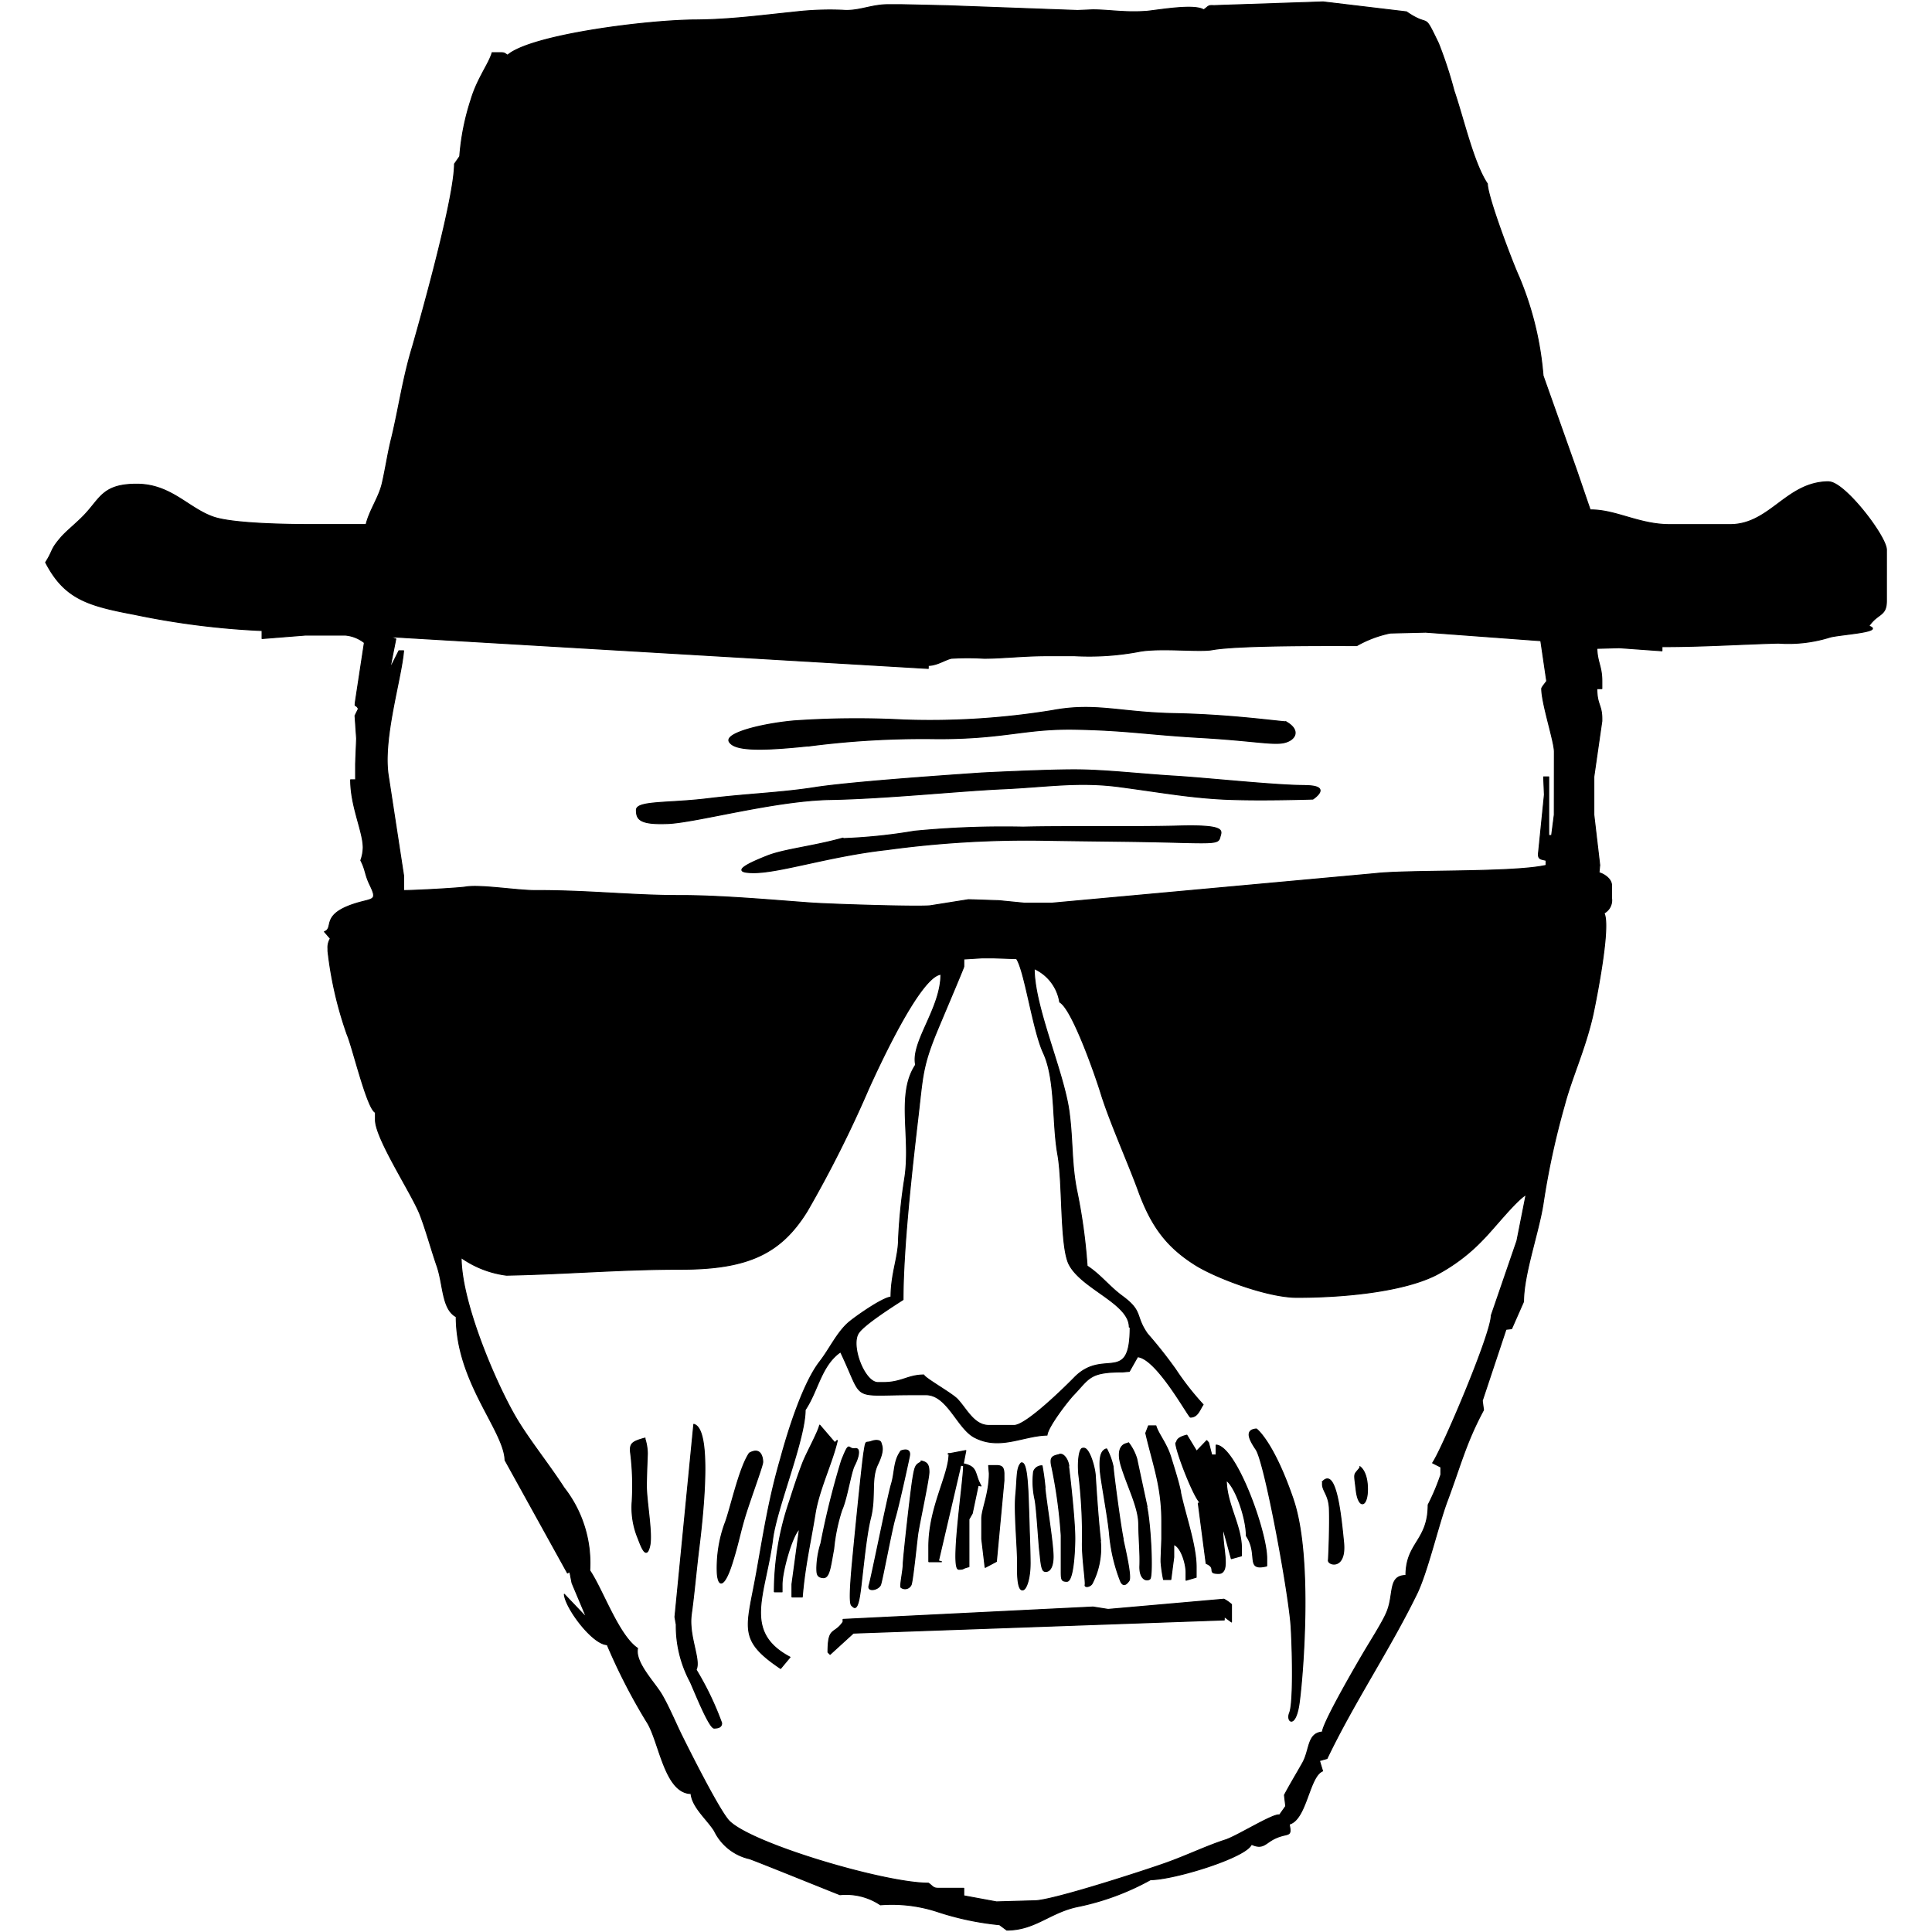 <svg xmlns="http://www.w3.org/2000/svg" width="512" height="512" viewBox="0 0 512 512">
  <rect width="512" height="512" fill="#fff" />
  <path d="M360.33,388.7l.17.14c-1.83,2.35-1.67,1.09-1.09,6.1s2.95,4.6,2.95-.26C362.36,390.11,360.56,388.84,360.33,388.7Zm-4.25,20.12c-.71-7.22-2-20.25-5.63-16.09l.09.14c-.3,2.19,1.65,2.95,1.8,7.08s-.15,12.35-.27,13.6S356.76,416.05,356.08,408.82Zm-13.36-11.38c-5.25-15.39-9.73-18.71-9.73-18.71h-.14c-2.5.26-2.36,1.94,0,5.39s8.84,38.71,9.31,47.17.56,20.26-.41,22.64,1.51,4.27,2.48-2.38,3.71-38.71-1.54-54.11Zm-38.8,1.81c-1.12-5.22-2.35-10.94-2.71-12.65a13.09,13.09,0,0,0-2.18-4.25v.15c-.56,0-3.6.41-1.8,6.13s4.52,10.93,4.57,15.21.42,7.65.3,11.17,1.74,4,2.57,3.42.35-13.93-.78-19.18Zm-6.31,8.57c-.71-3.28-2.62-17.69-2.67-19.17a18.24,18.24,0,0,0-1.69-4.65h-.08c-1.6.56-1.74,2.77-1.6,5.39s2.16,13.11,2.51,17.66A44.73,44.73,0,0,0,297,419.14c.72,1.39,1.48.76,2.19-.21s-.91-7.83-1.63-11.11Zm-6,.53c-.67-5.89-1.23-14.73-1.39-17.3s-1.85-8.08-3.38-7.16v-.07c-1,.42-1.27,4.6-.83,7.73a136.06,136.06,0,0,1,.88,16.65c-.21,4,.92,11,.71,11.8s1.39.44,1.81-.42a19.89,19.89,0,0,0,2.17-11.23Zm-8.43-19.85c-.27-2-1.57-3.42-2.45-3.07l-.09.06c-1.95.42-2.48.82-1.86,3.39a131.33,131.33,0,0,1,2.45,18v9.22c0,2.36,0,2.94,1.44,2.94s2-5.89,2.09-10.84S283.44,390.5,283.18,388.5Zm-6.3,5.71q-.27-2.9-.79-5.76a2.31,2.31,0,0,0-2.18,1.54,21.82,21.82,0,0,0,.38,7.43c.47,2.51,1,11.8,1.23,13.57s.35,4.83,1.1,5.3,2.29,0,2.38-3.51-1.92-15.75-2.12-18.56Zm-4.57.37c-.15-2.32-.42-7.16-1.68-6.9h0c-1.29,1.27-1,3.84-1.45,8.5s.56,14.59.47,18.58.3,6.56,1.27,6.56,2-3,2-7.08-.46-17.33-.61-19.65Zm-28.23-7.38v.28c-1.44.7-1.62,1-2.18,4.38s-2.54,21.07-2.54,22.64-.87,5.61-.61,6.13a1.74,1.74,0,0,0,2.44-.24h0a1.65,1.65,0,0,0,.26-.44c.44-1.39,1.39-10.72,1.7-13.17s3-14.75,3-16.63S245.71,387.5,244.08,387.2Zm-5.32-2.7h0c-2,2.71-1.53,5.47-2.54,8.85s-5.33,25-5.9,26.79,2.52,1.18,3-.21,2.95-14.73,3.84-17.69,3.48-14.73,3.8-16.39S240.08,384,238.76,384.5Zm-5.3-2.1c-.21-.76-1.7-.71-2.32-.48h-.06c-1.76.73-1.55-.69-2.13,2.92s-3,28.22-3.28,31.71-.62,8.25,0,8.84,1.39,1.65,2.07-2.24,1.53-15.31,2.94-20.9,0-10.23,1.86-14.12,1.16-4.82.92-5.71ZM226.31,384v-.06c-1.62.15-1.1-2.35-3.28,3.13A214.39,214.39,0,0,0,217.56,409a23.39,23.39,0,0,0-1.09,6.39c0,1.59,0,2.59,1.68,2.71s1.92-2.95,2.8-7.65a47.84,47.84,0,0,1,2.13-10.27c1.36-2.95,2.4-10,3.34-11.79s2-5-.11-4.38Zm-27.71,1.13h0c-2.77,4-5.13,15.4-6.56,18.87a34.6,34.6,0,0,0-1.95,13c.3,3.9,1.95,3.48,3.89-2.62s2.19-8.84,4.16-14.74,4-11.38,4-12.21-.36-4.07-3.54-2.28Zm-27.34,8.47c.07-4.1.21-6.56.26-8.4a13.26,13.26,0,0,0-.67-4l.08-.06c-3.68,1-4.15,1.53-3.75,4.37a70.58,70.58,0,0,1,.36,12.42,21.15,21.15,0,0,0,1.59,9.84c1.09,2.94,2.19,5.33,3,2s-.88-12.05-.82-16.15ZM312.42,218.9c-12.77.33-31.07,0-41.27.29a244,244,0,0,0-28.87,1.09,143.85,143.85,0,0,1-18.87,1.95l-.06-.12c-7.78,2.19-15.53,2.94-20,4.71s-10.53,4.45-3.61,4.45,20.26-4.45,35.24-6.1a274.82,274.82,0,0,1,40.24-2.5c15.3.26,24.71.26,35.79.55s11.8.27,12.21-1.38S325.19,218.56,312.42,218.9Zm33.3-10.71c-7.73,0-25.54-1.94-34.71-2.5S292.71,204,284.65,204s-24.71.85-24.71.85h.1c-12.2.83-35.37,2.48-44.22,3.87s-18,1.68-28.3,2.94-18.87.54-18.87,3,.83,3.89,8.32,3.59,28.29-6.1,43-6.36,34.17-2.31,45.78-2.83,20-2,30.82-.57,18,2.78,27.18,3.28,24.15,0,24.15,0,5.55-3.59-2.18-3.59Zm-4.92-16.9-.12-.06.1.06c-3.62-.27-15.25-1.91-29.67-2.19s-20.77-2.94-32.2-.81a201.81,201.81,0,0,1-39.51,2.5,237.76,237.76,0,0,0-29.12.26c-8.85.83-18.33,3.34-17,5.54s7.52,2.51,20.77,1.1a234.28,234.28,0,0,1,34.41-1.95c18,0,23-2.78,36.65-2.51s18.87,1.38,32.8,2.18,19.13,2,22.19,1.39,4.74-3.3.7-5.51ZM184.48,442.5c1.3-2.67-2.07-8.84-1.27-14.73.71-5.11,1.27-11.45,1.92-16.8.74-6,4-32.2-1.26-33.5l-5,51.06.35,2a31.28,31.28,0,0,0,3.66,15.06c1,2,5,12.36,6.37,12.36s2-.43,2-1.33A80,80,0,0,0,184.48,442.5Zm139.79-18.65-30.61,2.65-4-.63-66.24,3.28v.68c-2.36,3.51-4,1.09-4,8l.56.57,6.17-5.63,98.29-3.49v-.88l1.92,1.42v-4.63c-.53-.32-1.71-1.35-2-1.35Zm-103-41.49-4-4.66c-.4,1.82-3.18,6.84-4.37,9.7-1.35,3.45-2.59,7.28-3.59,10.44a74.24,74.24,0,0,0-4.05,24h2v-2c0-3.51,2.74-13.27,4.67-14.74l-2,14.74v3.37h2.68c.68-8.22,2.18-14.49,3.39-22,1-6.43,4.63-13.78,5.9-19.46Zm91.58,13.07c-.52-2.62-1.7-6.29-2.65-9.38-1.1-3.54-3.28-6.05-3.9-8.17h-1.88l-.74,1.92c2,8.58,4.25,14.09,4.25,23.38v4.69l-.2,5.34v.67a35.55,35.55,0,0,0,.67,4.69h1.86l.77-5.9V409.3c2,.53,3.33,5.08,3.33,7.37v2.1L317,418v-2.68c-.05-5.9-3-13.95-4.21-19.9Zm-57.6-7.51.68-3.49-4.4.84c0,5.66-5.36,14.18-5.36,24.6v4h3.3l-.8-.2,5.92-25.39.8.18c0,4-3.54,27.41-1.32,27.41,1.53,0,.76-.22,2.68-.67V402.61l.88-1.53,1.57-7.46.76.18c-1.88-3.42-.81-5.12-4.76-5.89Zm-4-2.6.24-.05v-.07ZM264,388.41h-2l.17,2.07c0,5.33-2,9.54-2,12v5.39l.89,7.49L264,413.8l2-21.4v-2c0-1.53-.48-2-2-2ZM322.3,383v2.65h-1.22l-.85-3.27-.47-.54-2.59,2.7.26.71-2.95-4.86c-1.15.29-2.68.76-2.68,2h-.21c0,2.18,5.14,15.41,6.69,16h-.73l2.09,15.95c3,1.23,0,2.65,3.33,2.65s.68-7.43,1.1-12.14l2.24,8.22,2.64-.73v-2c0-6-4-11.78-4-18.07,2.47,1.81,5.34,10,5.34,14.75,3.35,5-.36,9.34,5.36,8v-2c0-7.13-8.08-29.59-13.36-30Zm-151,10.6c.07-4.1.21-6.56.26-8.4a13.26,13.26,0,0,0-.67-4l.08-.06c-3.68,1-4.15,1.53-3.75,4.37a70.58,70.58,0,0,1,.36,12.42,21.15,21.15,0,0,0,1.59,9.84c1.09,2.94,2.19,5.33,3,2s-.92-12.08-.86-16.18Zm13.18,48.92c1.3-2.67-2.07-8.84-1.27-14.73.71-5.11,1.27-11.45,1.92-16.8.74-6,4-32.2-1.26-33.5l-5,51.06.35,2a31.28,31.28,0,0,0,3.66,15.06c1,2,5,12.36,6.37,12.36s2-.43,2-1.33A80,80,0,0,0,184.48,442.5Zm14.12-57.39h0c-2.77,4-5.13,15.4-6.56,18.87a34.6,34.6,0,0,0-1.95,13c.3,3.9,1.95,3.48,3.89-2.62s2.19-8.84,4.16-14.74,4-11.38,4-12.21-.36-4.1-3.54-2.31Zm22.62-2.75-4-4.66c-.4,1.82-3.18,6.84-4.37,9.7-1.35,3.45-2.59,7.28-3.59,10.44a74.24,74.24,0,0,0-4,24h2v-2c0-3.51,2.74-13.27,4.67-14.74l-2,14.74v3.37h2.68c.68-8.22,2.18-14.49,3.39-22,1-6.43,4.63-13.78,5.9-19.46Zm5.09,1.62v-.06c-1.62.15-1.1-2.35-3.28,3.13A214.39,214.39,0,0,0,217.56,409a23.39,23.39,0,0,0-1.09,6.39c0,1.59,0,2.59,1.68,2.71s1.92-2.95,2.8-7.65a48.1,48.1,0,0,1,2.13-10.3c1.36-2.95,2.4-10,3.34-11.79s2-5-.11-4.38Zm7.15-1.55c-.21-.76-1.7-.71-2.32-.48h-.06c-1.76.73-1.55-.69-2.13,2.92s-3,28.22-3.28,31.71-.62,8.25,0,8.84,1.39,1.65,2.07-2.24,1.53-15.31,2.94-20.9,0-10.23,1.86-14.12,1.16-4.85.92-5.74Zm5.3,2.1h0c-2,2.71-1.53,5.47-2.54,8.85s-5.33,25.05-5.9,26.79,2.52,1.18,3-.21,2.95-14.73,3.84-17.69,3.48-14.73,3.8-16.39-.83-1.86-2.15-1.38Zm5.32,2.67v.28c-1.44.7-1.62,1-2.18,4.38s-2.54,21.07-2.54,22.64-.87,5.61-.61,6.13a1.74,1.74,0,0,0,2.44-.24h0a1.65,1.65,0,0,0,.26-.44c.44-1.39,1.39-10.72,1.7-13.17s3-14.75,3-16.63S245.71,387.5,244.08,387.2Zm7.2-1.89.24-.05v-.07Zm4,2.6.68-3.49-4.4.84c0,5.66-5.36,14.18-5.36,24.6v4h3.3l-.8-.2,5.92-25.39.8.18c0,4-3.54,27.41-1.32,27.41,1.53,0,.76-.22,2.68-.67V402.61l.88-1.53,1.57-7.46.76.18c-1.91-3.42-.84-5.12-4.79-5.89Zm8.78.49h-2l.17,2.07c0,5.33-2,9.54-2,12v5.39l.89,7.49,2.94-1.56,2-21.4v-2c-.07-1.52-.55-2-2.08-2Zm8.33,6.19c-.15-2.32-.42-7.16-1.68-6.9h0c-1.29,1.27-1,3.84-1.45,8.5s.56,14.59.47,18.58.3,6.56,1.27,6.56,2-3,2-7.08-.54-17.34-.69-19.66Zm4.57-.37q-.27-2.89-.79-5.76A2.31,2.31,0,0,0,274,390a21.77,21.77,0,0,0,.38,7.42c.47,2.52,1,11.8,1.23,13.58s.35,4.82,1.1,5.29,2.29,0,2.38-3.51-2-15.76-2.2-18.57Zm6.3-5.71c-.27-2-1.57-3.42-2.45-3.07l-.09.06c-2,.42-2.48.82-1.86,3.39a131.33,131.33,0,0,1,2.45,18v9.22c0,2.36,0,2.94,1.44,2.94s2-5.89,2.09-10.84-1.4-17.71-1.66-19.71Zm8.4,19.84c-.67-5.89-1.23-14.73-1.39-17.3s-1.85-8.08-3.38-7.16v-.07c-1,.42-1.27,4.6-.83,7.73a136.06,136.06,0,0,1,.88,16.65c-.21,4,.92,11,.71,11.8s1.39.44,1.81-.42a19.87,19.87,0,0,0,2.12-11.23Zm6-.53c-.71-3.28-2.62-17.69-2.67-19.17A18.24,18.24,0,0,0,293.3,384h-.08c-1.6.56-1.74,2.77-1.6,5.39s2.11,13.11,2.46,17.66A44.73,44.73,0,0,0,297,419.14c.72,1.39,1.48.76,2.19-.21s-.91-7.83-1.63-11.11Zm6.31-8.57c-1.12-5.22-2.35-10.94-2.71-12.65a13.09,13.09,0,0,0-2.18-4.25v.15c-.56,0-3.6.41-1.8,6.13s4.52,10.93,4.57,15.21.42,7.65.3,11.17,1.74,4,2.57,3.42.3-13.93-.83-19.18Zm8.91-3.83c-.52-2.62-1.7-6.29-2.65-9.38-1.1-3.54-3.28-6.05-3.9-8.17h-1.88l-.74,1.92c2,8.58,4.25,14.09,4.25,23.38v4.69l-.2,5.34v.67a35.55,35.55,0,0,0,.67,4.69h1.86l.77-5.9V409.3c2,.53,3.33,5.08,3.33,7.37v2.1L317,418v-2.68c-.08-5.9-3-13.95-4.24-19.9ZM312.5,218.9c-12.77.33-31.07,0-41.27.29a244,244,0,0,0-28.87,1.09,143.85,143.85,0,0,1-18.87,1.95l-.06-.12c-7.78,2.19-15.53,2.94-20,4.71s-10.53,4.45-3.61,4.45,20.26-4.45,35.24-6.1a274.82,274.82,0,0,1,40.24-2.5c15.3.26,24.71.26,35.79.55s11.8.27,12.21-1.38,1.89-3.28-10.88-2.94Zm11.85,204.94-30.69,2.66-4-.63-66.24,3.28v.68c-2.36,3.51-4,1.09-4,8l.56.57,6.17-5.63,98.29-3.49v-.88l1.92,1.42v-4.63c-.53-.32-1.71-1.35-2-1.35Zm-2-40.87v2.65h-1.27l-.85-3.27-.47-.54-2.59,2.7.26.71-2.95-4.86c-1.15.29-2.68.76-2.68,2h-.21c0,2.18,5.14,15.41,6.69,16h-.73l2.09,15.95c3,1.23,0,2.65,3.33,2.65s.68-7.43,1.1-12.14l2.24,8.22,2.64-.73v-2c0-6-4-11.78-4-18.07,2.47,1.81,5.34,10,5.34,14.75,3.35,5-.36,9.34,5.36,8v-2c0-7.12-8.08-29.58-13.36-30Zm18.51-191.68-.12-.06.1.06c-3.62-.27-15.25-1.91-29.67-2.19s-20.77-2.94-32.2-.81a201.81,201.81,0,0,1-39.51,2.5,237.76,237.76,0,0,0-29.12.26c-8.85.83-18.33,3.34-17,5.54s7.52,2.51,20.77,1.1a234.28,234.28,0,0,1,34.41-1.95c18,0,23-2.78,36.65-2.51s18.87,1.38,32.8,2.18,19.13,2,22.19,1.39,4.68-3.3.64-5.51Zm1.89,206.15c-5.25-15.39-9.73-18.71-9.73-18.71h-.14c-2.5.26-2.36,1.94,0,5.39s8.84,38.71,9.31,47.17.56,20.26-.41,22.64,1.51,4.27,2.48-2.38,3.68-38.71-1.57-54.11Zm3-189.25c-7.73,0-25.54-1.94-34.71-2.5S292.74,204,284.68,204s-24.71.85-24.71.85h.1c-12.2.83-35.37,2.48-44.22,3.87s-18,1.68-28.3,2.94-18.87.54-18.87,3,.83,3.89,8.32,3.59,28.29-6.1,43-6.36,34.17-2.31,45.78-2.83,20-2,30.82-.57,18,2.78,27.18,3.28,24.15,0,24.15,0,5.52-3.59-2.21-3.59Zm10.33,200.63c-.71-7.22-2-20.25-5.63-16.09l.09.14c-.3,2.19,1.65,2.95,1.8,7.08s-.15,12.35-.27,13.6S356.76,416.05,356.08,408.82Zm4.28-20.12.17.14c-1.83,2.35-1.67,1.09-1.09,6.1s2.95,4.6,2.95-.26c0-4.57-1.83-5.84-2.06-6ZM345.72,208.19c-7.73,0-25.54-1.94-34.71-2.5S292.71,204,284.65,204s-24.71.85-24.71.85h.1c-12.2.83-35.37,2.48-44.22,3.87s-18,1.68-28.3,2.94-18.87.54-18.87,3,.83,3.89,8.32,3.59,28.29-6.1,43-6.36,34.17-2.31,45.78-2.83,20-2,30.82-.57,18,2.78,27.18,3.28,24.15,0,24.15,0S353.45,208.19,345.72,208.19Zm-131.64-10.5a234.28,234.28,0,0,1,34.41-1.95c18.05,0,23.05-2.78,36.65-2.51s18.87,1.38,32.8,2.18,19.13,2,22.19,1.39,4.7-3.27.66-5.51l-.12-.06.1.06c-3.62-.27-15.25-1.91-29.67-2.19s-20.77-2.94-32.2-.81a201.81,201.81,0,0,1-39.51,2.5,237.76,237.76,0,0,0-29.12.26c-8.85.83-18.33,3.34-17,5.54S200.84,199.1,214.08,197.69Zm98.33,21.21c-12.77.33-31.07,0-41.27.29a244,244,0,0,0-28.87,1.09,143.85,143.85,0,0,1-18.87,1.95l-.06-.12c-7.78,2.19-15.53,2.94-20,4.71s-10.53,4.45-3.61,4.45,20.26-4.45,35.24-6.1a274.82,274.82,0,0,1,40.24-2.5c15.3.26,24.71.26,35.79.55s11.8.27,12.21-1.38,2-3.28-10.79-2.94Zm47.91,169.8.17.14c-1.83,2.35-1.67,1.09-1.09,6.1s3,4.6,3-.26c0-4.57-1.79-5.84-2-6Zm-9.91,4,.09.14c-.3,2.19,1.65,3,1.8,7.08s-.15,12.35-.27,13.6,4.72,2.5,4-4.73-2-20.22-5.61-16.06ZM333,378.7h-.14c-2.5.26-2.36,1.94,0,5.39s8.84,38.71,9.31,47.17.56,20.26-.41,22.64,1.51,4.27,2.48-2.38,3.74-38.71-1.51-54.11S333,378.73,333,378.73Zm-10.67,4.24v2.65h-1.2l-.85-3.27-.47-.54-2.59,2.7.26.71-2.95-4.86c-1.15.29-2.68.76-2.68,2h-.21c0,2.18,5.14,15.41,6.69,16h-.73l2.09,15.95c3,1.23,0,2.65,3.33,2.65s.68-7.43,1.1-12.14l2.24,8.22,2.64-.73v-2c0-6-4-11.78-4-18.07,2.47,1.81,5.34,10,5.34,14.75,3.35,5-.36,9.34,5.36,8v-2c0-7.09-8.08-29.55-13.36-30ZM293.66,426.5l-4-.63-66.24,3.28v.68c-2.36,3.51-4,1.09-4,8l.56.57,6.17-5.63,98.29-3.49v-.88l1.92,1.42v-4.63a10.17,10.17,0,0,0-2-1.39Zm14.22-18.67-.2,5.34v.67a35.55,35.55,0,0,0,.67,4.69h1.86l.77-5.9V409.3c2,.53,3.33,5.08,3.33,7.37v2.1L317,418v-2.68c0-5.9-2.94-13.95-4.16-19.9-.52-2.62-1.7-6.29-2.65-9.38-1.1-3.54-3.28-6.05-3.9-8.17h-1.88l-.74,1.92c2,8.58,4.25,14.09,4.25,23.38Zm-6.08-4c.06,4.27.42,7.65.3,11.17s1.74,4,2.57,3.42.35-14-.78-19.18-2.35-10.94-2.71-12.65a13.09,13.09,0,0,0-2.18-4.25v.15c-.56,0-3.6.41-1.8,6.13s4.55,10.94,4.6,15.22Zm-7.72,3.22A44.73,44.73,0,0,0,297,419.14c.72,1.39,1.48.76,2.19-.21s-.88-7.83-1.6-11.11-2.62-17.7-2.67-19.18a18.52,18.52,0,0,0-1.69-4.65h-.08c-1.6.56-1.74,2.77-1.6,5.4S293.73,402.5,294.08,407.05Zm-7.17,1.15c-.21,4,.92,11,.71,11.79s1.39.44,1.81-.42a19.86,19.86,0,0,0,2.18-11.23c-.67-5.89-1.23-14.73-1.39-17.3s-1.85-8.08-3.38-7.16v-.07c-1,.42-1.27,4.6-.83,7.73a136.32,136.32,0,0,1,.87,16.66Zm-5.65-1.33v9.22c0,2.36,0,2.94,1.44,2.94s2-5.89,2.09-10.84-1.35-17.69-1.61-19.69-1.57-3.42-2.45-3.07l-.09.06c-1.95.42-2.48.82-1.86,3.39a131.19,131.19,0,0,1,2.45,18ZM275.55,411c.24,1.77.35,4.83,1.1,5.3s2.29,0,2.38-3.51-1.91-15.77-2.12-18.58q-.27-2.89-.79-5.76a2.31,2.31,0,0,0-2.18,1.55,21.77,21.77,0,0,0,.38,7.42c.44,2.52,1,11.81,1.2,13.58Zm-5.87,3.78c-.08,4,.3,6.56,1.27,6.56s2-3,2-7.08-.41-17.36-.56-19.68-.42-7.16-1.68-6.9h0c-1.29,1.27-1,3.84-1.45,8.5s.48,14.61.39,18.6Zm-5.67-1,2-21.4v-2c0-1.53-.48-2-2-2h-2l.17,2.07c0,5.33-2,9.54-2,12v5.39l.89,7.49Zm-17.86.06h3.3l-.8-.2,5.92-25.39.8.18c0,4-3.54,27.41-1.32,27.41,1.53,0,.76-.22,2.68-.67V402.61l.88-1.53,1.57-7.46.76.18c-1.79-3.42-.76-5.12-4.71-5.9l.68-3.48-4.4.84c0,5.66-5.36,14.17-5.36,24.6Zm5.36-28.68-.24.12.24-.05Zm-12.72,35.44a1.74,1.74,0,0,0,2.44-.24h0a1.65,1.65,0,0,0,.26-.44c.44-1.39,1.39-10.72,1.7-13.17s3-14.75,3-16.63-.42-2.62-2.09-2.95v.28c-1.44.7-1.62,1-2.18,4.38s-2.54,21.07-2.54,22.64-.88,5.63-.62,6.15Zm-8.41-.46c-.57,1.74,2.52,1.18,3-.21s2.95-14.73,3.84-17.69,3.48-14.73,3.8-16.39-.91-1.86-2.18-1.36h0c-2,2.71-1.53,5.47-2.54,8.85s-5.33,25.08-5.9,26.82Zm-4.68,5.26c.62.59,1.39,1.65,2.07-2.24s1.53-15.31,2.94-20.9,0-10.23,1.86-14.12,1.16-4.86.92-5.75-1.7-.71-2.32-.48h-.06c-1.76.74-1.55-.69-2.13,2.92s-3,28.22-3.28,31.71-.62,8.29,0,8.88Zm-2.62-25.27c1.36-2.95,2.4-10,3.34-11.79s2-5-.12-4.38v-.06c-1.62.15-1.1-2.35-3.28,3.13A214.39,214.39,0,0,0,217.55,409a23.39,23.39,0,0,0-1.09,6.39c0,1.59,0,2.59,1.68,2.71s1.92-2.95,2.8-7.65A48.16,48.16,0,0,1,223.08,400.14Zm-1.87-17.79-4-4.66c-.4,1.82-3.18,6.84-4.37,9.7-1.35,3.45-2.59,7.28-3.59,10.44a74.24,74.24,0,0,0-4.05,24h2v-2c0-3.51,2.74-13.27,4.67-14.74l-2,14.74v3.37h2.68c.68-8.22,2.18-14.49,3.39-22,1-6.43,4.63-13.78,5.9-19.46Zm-22.62,2.75h0c-2.77,4-5.13,15.4-6.56,18.87a34.6,34.6,0,0,0-1.95,13c.3,3.9,1.95,3.48,3.89-2.62s2.19-8.84,4.16-14.74,4-11.38,4-12.21-.35-4.09-3.53-2.3ZM183.2,427.76c.71-5.11,1.27-11.45,1.92-16.8.74-6,3.95-32.2-1.26-33.5l-5,51.06.35,2a31.28,31.28,0,0,0,3.66,15.06c.95,2,5,12.36,6.37,12.36s2-.42,2-1.33a79.87,79.87,0,0,0-6.76-14.11c1.3-2.68-2.07-8.85-1.27-14.74Zm-11.69-42.59a13.26,13.26,0,0,0-.67-4l.08-.06c-3.68,1-4.15,1.53-3.75,4.37a70.58,70.58,0,0,1,.36,12.42,21.15,21.15,0,0,0,1.59,9.84c1.09,2.94,2.19,5.33,2.95,2s-.88-12-.82-16.13.22-6.6.27-8.44Zm313.14-257.5c-11.26,0-15.5,11.35-26.18,11.35h-16c-8.17,0-14.36-4-21.05-3.89l-3.64-10.63-8.85-24.94a85,85,0,0,0-6.46-26.36c-1.59-3.45-8.29-21-8.29-24.48-3.68-5.46-6.33-17.32-8.84-24.64a112.06,112.06,0,0,0-4.12-12.58c-4.26-8.84-1.92-3.84-8.5-8.37L350.64.5l-29.56,1h.6c-1.6-.17-1.42.26-2.69,1.1-2.5-1.57-11.4,0-15,.38-5.89.44-10-.38-14.44-.38l-4,.17L250.81,1.5l-12-.27h-3.39c-4.63,0-7.94,1.86-12.18,1.48a80.26,80.26,0,0,0-12.59.47c-9.73,1-17,2-26,2.1-12.89,0-43.93,3.92-50.13,9.34-.82-.47-.7-.67-2-.67h-2.1c-.82,2.94-3.92,6.83-5.59,12.44a63.85,63.85,0,0,0-3,15.06l-1.39,2c0,8.84-8.44,39-11.12,48.41-2.51,8.2-3.55,15.84-5.47,23.94-1.09,4.27-1.51,7.65-2.54,12.21-.85,3.8-3.38,7.16-4.3,11H82.9c-7.25,0-21.64-.24-26.54-2.06-6.56-2.36-11.12-8.64-20.13-8.64s-9.61,3.72-13.89,8.2c-2,2.09-4.19,3.8-5.89,5.6-3.28,3.71-2.19,3.56-4.37,6.93,5,9.66,11.15,11.46,23.53,13.79a210.47,210.47,0,0,0,33.84,4.28v2.12l11.44-.91H91.56a9.47,9.47,0,0,1,5,2l-2.35,15.43c-.27,2.06,0,.61.77,2.08l-.9,1.83.42,6.08-.27,6.69v4.22H92.92c0,7.13,3.33,13.68,3.33,18a10.76,10.76,0,0,1-.64,3.36c1.29,2.48,1.09,3.69,2.35,6.34,2,4.1,1.16,3.75-2.62,4.77-10.82,3-6.56,6.76-9.37,7.79l1.58,1.82a4.44,4.44,0,0,0-.64,2.69v.65A99.49,99.49,0,0,0,92,274.18c1.44,3.28,5.28,19.68,7.49,20.63v2c0,4.91,9.64,19.51,11.8,25,1.61,4.15,3,9.31,4.48,13.59,1.77,5,1.3,11.52,5.13,13.56,0,17.31,12.7,30.07,12.94,38l16.54,29.9.62-.33.59,3,3.86,9.16-5.9-6.19c.29,3.65,7.49,13.29,11.36,13.36a155.12,155.12,0,0,0,10.43,20.32c3.36,5,4.67,19,11.79,19.14.3,3.57,4.22,6.78,6.17,9.84a13.68,13.68,0,0,0,9.37,7.44c3.19,1.15,23.8,9.52,23.94,9.52a16.34,16.34,0,0,1,10.7,2.68,38.69,38.69,0,0,1,15,1.77,75.8,75.8,0,0,0,16.58,3.51l1.91,1.42c7.65,0,11.53-4.84,19.11-6.29a67.73,67.73,0,0,0,19-7.07c6.17,0,25.39-5.89,26.74-9.38,3,1.39,3.63-.23,5.91-1.41,3.73-1.89,4.88-.17,4.09-3.92,4.63-1.24,5.25-12.65,8.85-14.1l-.83-2.74,2-.56c7.16-14.94,16.4-28.6,23.58-43.21,2.95-5.75,5.89-18.73,8.32-25.15,3.6-9.67,4.92-15.3,9.58-24l-.33-2.47,6.29-18.91,1.49-.17,3.16-7.16c0-7.4,4.1-18.59,5.22-26.24a209.11,209.11,0,0,1,5.61-25.82c1.94-7.37,5.46-14.75,7.54-23.91,1-4.69,4.74-23.59,2.95-27a3.86,3.86,0,0,0,2-4v-3.36c0-1.71-2-3-3.33-3.36l.2-2-1.56-13.33V205.83l2.12-14.74v-.59c0-3.78-1.32-3.66-1.32-8h1.32v-2c0-3.94-1.23-5-1.32-8.67l5.89-.17,11.36.82v-1.1c10.88,0,20.19-.64,30.86-.94a36.82,36.82,0,0,0,13.48-1.53c2.19-.76,15-1.38,10.5-3,2.33-3.47,4.65-2.53,4.65-6.66V145.7c0-3.53-11.1-18-15.26-18ZM402,328.82l-6.81,19.81c0,4.9-13,35.39-15.54,39.07l2.19,1.1v2a58.4,58.4,0,0,1-3.37,8c0,9.58-5.89,10-5.89,18.72-4.92,0-2.95,5.22-5.25,10.14-1.09,2.47-4.06,7.14-5.89,10.23s-10.8,18.49-11,21.11c-4,.32-3.28,4.68-5.22,8.17-1.65,2.94-3.45,5.89-4.84,8.55l.35,2.94L339.08,481c-1.39-.57-11,5.46-14.21,6.56-5,1.59-10.41,4.22-15.88,6.16-5,1.8-30.11,10-34.79,10l-10.12.29-8.67-1.6v-2h-6.72c-1.48,0-1.44-.53-2.65-1.35-12,0-48.94-11.05-53.25-17-2.95-3.8-10-17.83-12.3-22.49-1.38-2.81-4.12-9.26-5.89-11.65-2.19-3.18-6.34-7.72-5.63-11.09-5.07-3.41-9.29-15.65-12.68-20.62a32.41,32.41,0,0,0-6.83-21.95c-3.81-5.89-8.55-11.79-12-17.36-5.18-8.25-15.24-31.13-15.24-43.61a26.67,26.67,0,0,0,12,4.66c16.78-.35,29.95-1.58,46.26-1.58,17.92,0,26.53-4.26,33.43-15.4a310.85,310.85,0,0,0,16.28-32.43c2.68-5.9,13.68-29.87,19.16-30.34,0,9.08-8,17.93-6.7,24-5.21,7.79-1.09,19.28-2.94,30.36a143.66,143.66,0,0,0-1.59,15.78c0,4.74-2,9.17-2,15.39-2.27.17-9.55,5.3-11.26,6.78-3.09,2.71-5,7-7.65,10.4-4.37,5.67-8.28,18-10.37,25.72-3,10.37-4.28,18.58-6.28,29.83-2.69,15.12-5.16,18,6.31,25.71l2.5-3c-12.79-6.78-6.46-16.63-4.6-31.37,1.09-8.37,8.61-26.3,8.61-34.17,3.39-5,4.21-11.79,9.37-15.36,6.43,13.42,2.19,11.35,19.41,11.35h3.21c5.72,0,8.31,8.85,12.83,11.26,6.69,3.54,12.82-.4,19.28-.56.18-2.18,5.56-9.19,7.19-10.84,4.07-4.31,4.16-5.9,12.85-5.9l1.77-.15,2.19-3.87c5.07.42,13.5,16,14,16,1.92,0,2.42-1.92,3.36-3.33a73.78,73.78,0,0,1-7.34-9.38,119.09,119.09,0,0,0-7.4-9.35c-3.42-4.86-1.09-5.89-6.67-10-3.59-2.65-5.65-5.57-9.33-8a149.35,149.35,0,0,0-2.75-20c-1.47-7.25-1-13.62-2.09-21.31-1.59-10.73-9.18-27.34-9.18-37.52l.06.06a11.73,11.73,0,0,1,6.69,8.84c3.28,1.74,9.35,19.07,10.86,23.94,2.26,7.4,7,17.95,9.84,25.63,3.41,9.49,7.37,15.15,15.3,20.12,5.23,3.28,18.91,8.56,26.9,8.56,12.26,0,27.89-1.47,36.76-5.9a47.62,47.62,0,0,0,12.59-9.52c2.76-2.77,8.65-10.26,11.34-11.8ZM255.42,256.15v-2l4.71-.29h3.37l5.89.2c2.19,3.28,4.31,18.91,7.14,25,3.28,7.13,2.29,18.59,3.8,26.92,1.36,7.51.58,24.12,2.94,29,3.28,6.56,16,10.37,16,16.71h.23c0,15.48-7,5.47-14.75,13.36-2.29,2.35-12.77,12.7-16,12.7h-6.67c-4,0-5.91-4.37-8.41-7-1.62-1.62-8.64-5.55-8.84-6.37-4.22,0-5.9,2-10.71,2h-1.47c-3.57,0-7.32-9.84-5.13-13.11,1.44-2.25,9.28-7.23,11.8-8.85,0-13.68,2.38-34.82,3.94-48.18,1.22-10.31,1.1-13.12,4.49-21.63C248.74,272.1,255.42,256.5,255.42,256.15ZM411.9,215.93l-.71,5.47h-.76V205.88h-1.35l.2,4.72L407.72,226c-.21,1.79.68,1.65,2,2v1.33c-8.84,2-36.59,1.15-45.43,2.19l-85.51,7.82h-7.36l-6.7-.66-8.07-.26-10,1.59c-2.5.41-26.86-.36-32-.74-9.37-.68-23.88-2-34.79-1.95-12.35,0-24.23-1.38-38.15-1.32-4.71,0-14.53-1.6-18.28-.94-1.91.3-13.26.94-16.47.94v-4l-4-26.1c-1.7-9.84,3.39-25.88,4-33.44h-1.24l-2.38,4.73,1.56-7.87-1.42-.49v-.08L246,177.15v-.8c2.32,0,4.51-1.56,6.13-1.89a68.71,68.71,0,0,1,8.61,0c4.87,0,10.61-.68,16.69-.68h7.33a71.24,71.24,0,0,0,17.49-1.2c5.67-.92,15.6.23,19-.39,6.93-1.26,31.47-1.09,38.33-1.09a30.18,30.18,0,0,1,8.85-3.33l9.38-.23,30.51,2.26,1.57,10.7c-.36.56-1.33,1.65-1.33,2,0,3.92,3.36,14,3.36,16.72ZM360.33,388.7l.17.14c-1.83,2.35-1.67,1.09-1.09,6.1s2.95,4.6,2.95-.26C362.36,390.11,360.56,388.84,360.33,388.7Zm-9.91,4,.09.14c-.3,2.19,1.65,3,1.8,7.08s-.15,12.35-.27,13.6,4.72,2.5,4-4.73-2-20.22-5.62-16.06Zm-4.7-184.54c-7.73,0-25.54-1.94-34.71-2.5S292.71,204,284.65,204s-24.71.85-24.71.85h.1c-12.2.83-35.37,2.48-44.22,3.87s-18,1.68-28.3,2.94-18.87.54-18.87,3,.83,3.89,8.32,3.59,28.29-6.1,43-6.36,34.17-2.31,45.78-2.83,20-2,30.82-.57,18,2.78,27.18,3.28,24.15,0,24.15,0,5.55-3.56-2.18-3.56ZM333,378.73h-.14c-2.5.26-2.36,1.94,0,5.39s8.84,38.71,9.31,47.17.56,20.26-.41,22.64,1.51,4.27,2.48-2.38,3.74-38.71-1.51-54.11S333,378.73,333,378.73Zm-118.88-181a234.28,234.28,0,0,1,34.41-1.95c18.05,0,23.05-2.78,36.65-2.51s18.87,1.38,32.8,2.18,19.13,2,22.19,1.39,4.7-3.27.66-5.51l-.12-.06.1.06c-3.62-.27-15.25-1.91-29.67-2.19s-20.77-2.94-32.2-.81a201.81,201.81,0,0,1-39.51,2.5,237.76,237.76,0,0,0-29.12.26c-8.85.83-18.33,3.34-17,5.54S200.84,199.1,214.08,197.69ZM322.28,383v2.65h-1.2l-.85-3.27-.47-.54-2.59,2.7.26.71-2.95-4.86c-1.15.29-2.68.76-2.68,2h-.21c0,2.18,5.14,15.41,6.69,16h-.73l2.09,15.95c3,1.23,0,2.65,3.33,2.65s.68-7.43,1.1-12.14l2.24,8.22,2.64-.73v-2c0-6-4-11.78-4-18.07,2.47,1.81,5.34,10,5.34,14.75,3.35,5-.36,9.34,5.36,8v-2c0-7.12-8.08-29.58-13.36-30ZM293.66,426.5l-4-.63-66.24,3.28v.68c-2.36,3.51-4,1.09-4,8l.56.57,6.17-5.63,98.29-3.49v-.88l1.92,1.42v-4.63a10.17,10.17,0,0,0-2-1.39Zm18.76-207.6c-12.77.33-31.07,0-41.27.29a244,244,0,0,0-28.87,1.09,143.85,143.85,0,0,1-18.87,1.95l-.06-.12c-7.78,2.19-15.53,2.94-20,4.71s-10.53,4.45-3.61,4.45,20.26-4.45,35.24-6.1a274.82,274.82,0,0,1,40.24-2.5c15.3.26,24.71.26,35.79.55s11.8.27,12.21-1.38S325.19,218.56,312.42,218.9Zm-4.54,189-.2,5.34v.67a35.55,35.55,0,0,0,.67,4.69h1.86l.77-5.9v-3.4c2,.53,3.33,5.08,3.33,7.37v2.1L317,418v-2.68c0-5.9-2.94-13.95-4.16-19.9-.52-2.62-1.7-6.29-2.65-9.38-1.1-3.54-3.28-6.05-3.9-8.17h-1.88l-.74,1.92c2,8.58,4.25,14.09,4.25,23.38Zm-6.08-4c.06,4.27.42,7.65.3,11.17s1.74,4,2.57,3.42.35-14-.78-19.18-2.35-10.94-2.71-12.65a13.09,13.09,0,0,0-2.18-4.25v.15c-.56,0-3.6.41-1.8,6.13s4.55,10.87,4.6,15.15Zm-7.72,3.15A44.73,44.73,0,0,0,297,419.14c.72,1.39,1.48.76,2.19-.21s-.88-7.83-1.6-11.11-2.62-17.7-2.67-19.18a18.52,18.52,0,0,0-1.69-4.65h-.08c-1.6.56-1.74,2.77-1.6,5.4S293.73,402.5,294.08,407.05Zm-7.17,1.15c-.21,4,.92,11,.71,11.79s1.39.44,1.81-.42a19.86,19.86,0,0,0,2.18-11.23c-.67-5.89-1.23-14.73-1.39-17.3s-1.85-8.08-3.38-7.16v-.07c-1,.42-1.27,4.6-.83,7.73a136.32,136.32,0,0,1,.87,16.66Zm-5.65-1.33v9.22c0,2.36,0,2.94,1.44,2.94s2-5.89,2.09-10.84-1.35-17.69-1.61-19.69-1.57-3.42-2.45-3.07l-.09.06c-1.95.42-2.48.82-1.86,3.39a131.19,131.19,0,0,1,2.45,18ZM275.55,411c.24,1.77.35,4.83,1.1,5.3s2.29,0,2.38-3.51-1.91-15.77-2.12-18.58q-.27-2.89-.79-5.76a2.31,2.31,0,0,0-2.18,1.55,21.77,21.77,0,0,0,.38,7.42c.44,2.52,1,11.81,1.2,13.58Zm-5.87,3.78c-.08,4,.3,6.56,1.27,6.56s2-3,2-7.08-.41-17.36-.56-19.68-.42-7.16-1.68-6.9h0c-1.29,1.27-1,3.84-1.45,8.5s.48,14.61.39,18.6Zm-5.67-1,2-21.4v-2c0-1.53-.48-2-2-2h-2l.17,2.07c0,5.33-2,9.54-2,12v5.39l.89,7.49Zm-17.86.06h3.3l-.8-.2,5.92-25.39.8.18c0,4-3.54,27.41-1.32,27.41,1.53,0,.76-.22,2.68-.67V402.61l.88-1.53,1.57-7.46.76.18c-1.79-3.42-.76-5.12-4.71-5.9l.68-3.48-4.4.84c0,5.66-5.36,14.17-5.36,24.6Zm5.12-28.56.24-.05v-.07Zm-12.48,35.32a1.74,1.74,0,0,0,2.44-.24h0a1.65,1.65,0,0,0,.26-.44c.44-1.39,1.39-10.72,1.7-13.17s3-14.75,3-16.63-.42-2.62-2.09-2.95v.28c-1.44.7-1.62,1-2.18,4.38s-2.54,21.07-2.54,22.64-.88,5.63-.62,6.15Zm-8.41-.46c-.57,1.74,2.52,1.18,3-.21s2.95-14.73,3.84-17.69,3.48-14.73,3.8-16.39-.91-1.86-2.18-1.36h0c-2,2.71-1.53,5.47-2.54,8.85s-5.33,25.08-5.9,26.82Zm-4.68,5.26c.62.59,1.39,1.65,2.07-2.24s1.53-15.31,2.94-20.9,0-10.23,1.86-14.12,1.16-4.86.92-5.75-1.7-.71-2.32-.48h-.06c-1.76.74-1.55-.69-2.13,2.92s-3,28.22-3.28,31.71-.62,8.29,0,8.88Zm-2.62-25.27c1.36-2.95,2.4-10,3.34-11.79s2-5-.12-4.38v-.06c-1.62.15-1.1-2.35-3.28,3.13A214.39,214.39,0,0,0,217.55,409a23.39,23.39,0,0,0-1.09,6.39c0,1.59,0,2.59,1.68,2.71s1.92-2.95,2.8-7.65A48.16,48.16,0,0,1,223.08,400.14Zm-1.87-17.79-4-4.66c-.4,1.82-3.18,6.84-4.37,9.7-1.35,3.45-2.59,7.28-3.59,10.44a74.24,74.24,0,0,0-4.05,24h2v-2c0-3.51,2.74-13.27,4.67-14.74l-2,14.74v3.37h2.68c.68-8.22,2.18-14.49,3.39-22,1-6.43,4.63-13.78,5.9-19.46Zm-22.62,2.75h0c-2.77,4-5.13,15.4-6.56,18.87a34.6,34.6,0,0,0-1.95,13c.3,3.9,1.95,3.48,3.89-2.62s2.19-8.84,4.16-14.74,4-11.38,4-12.21-.35-4.09-3.53-2.3ZM183.2,427.76c.71-5.11,1.27-11.45,1.92-16.8.74-6,3.95-32.2-1.26-33.5l-5,51.06.35,2a31.28,31.28,0,0,0,3.66,15.06c.95,2,5,12.36,6.37,12.36s2-.42,2-1.33a79.87,79.87,0,0,0-6.76-14.11c1.3-2.68-2.07-8.85-1.27-14.74Zm-11.69-42.59a13.26,13.26,0,0,0-.67-4l.08-.06c-3.68,1-4.15,1.53-3.75,4.37a70.58,70.58,0,0,1,.36,12.42,21.15,21.15,0,0,0,1.59,9.84c1.09,2.94,2.19,5.33,2.95,2s-.88-12-.82-16.13.22-6.6.27-8.44Zm-.26,8.4c.07-4.1.21-6.56.26-8.4a13.26,13.26,0,0,0-.67-4l.08-.06c-3.68,1-4.15,1.53-3.75,4.37a70.58,70.58,0,0,1,.36,12.42,21.15,21.15,0,0,0,1.59,9.84c1.09,2.94,2.19,5.33,2.95,2s-.87-12.07-.81-16.17Zm13.23,48.93c1.3-2.67-2.07-8.84-1.27-14.73.71-5.11,1.27-11.45,1.92-16.8.74-6,4-32.2-1.26-33.5l-5,51.06.35,2a31.28,31.28,0,0,0,3.66,15.06c1,2,5,12.36,6.37,12.36s2-.43,2-1.33A80,80,0,0,0,184.48,442.5Zm14.12-57.39h0c-2.77,4-5.13,15.4-6.56,18.87a34.6,34.6,0,0,0-1.95,13c.3,3.9,1.95,3.48,3.89-2.62s2.19-8.84,4.16-14.74,4-11.38,4-12.21-.36-4.1-3.54-2.31Zm22.62-2.75-4-4.66c-.4,1.82-3.18,6.84-4.37,9.7-1.35,3.45-2.59,7.28-3.59,10.44a74.24,74.24,0,0,0-4,24h2v-2c0-3.51,2.74-13.27,4.67-14.74l-2,14.74v3.37h2.68c.68-8.22,2.18-14.49,3.39-22,1-6.43,4.63-13.78,5.9-19.46Zm5.09,1.62v-.06c-1.62.15-1.1-2.35-3.28,3.13A214.39,214.39,0,0,0,217.56,409a23.39,23.39,0,0,0-1.09,6.39c0,1.59,0,2.59,1.68,2.71s1.92-2.95,2.8-7.65a48.1,48.1,0,0,1,2.13-10.3c1.36-2.95,2.4-10,3.34-11.79s2-5-.11-4.38Zm7.15-1.55c-.21-.76-1.7-.71-2.32-.48h-.06c-1.76.73-1.55-.69-2.13,2.92s-3,28.22-3.28,31.71-.62,8.25,0,8.84,1.39,1.65,2.07-2.24,1.53-15.31,2.94-20.9,0-10.23,1.86-14.12,1.16-4.85.92-5.74Zm5.3,2.1h0c-2,2.71-1.53,5.47-2.54,8.85s-5.33,25.05-5.9,26.79,2.52,1.18,3-.21,2.95-14.73,3.84-17.69,3.48-14.73,3.8-16.39-.83-1.86-2.15-1.38Zm5.32,2.67v.28c-1.44.7-1.62,1-2.18,4.38s-2.54,21.07-2.54,22.64-.87,5.61-.61,6.13a1.74,1.74,0,0,0,2.44-.24h0a1.65,1.65,0,0,0,.26-.44c.44-1.39,1.39-10.72,1.7-13.17s3-14.75,3-16.63S245.71,387.5,244.08,387.2Zm7.2-1.89.24-.05v-.07Zm4,2.6.68-3.49-4.4.84c0,5.66-5.36,14.18-5.36,24.6v4h3.3l-.8-.2,5.92-25.39.8.18c0,4-3.54,27.41-1.32,27.41,1.53,0,.76-.22,2.68-.67V402.61l.88-1.53,1.57-7.46.76.18c-1.91-3.42-.84-5.12-4.79-5.89Zm8.78.49h-2l.17,2.07c0,5.33-2,9.54-2,12v5.39l.89,7.49,2.94-1.56,2-21.4v-2c-.07-1.52-.55-2-2.08-2Zm8.33,6.19c-.15-2.32-.42-7.16-1.68-6.9h0c-1.29,1.27-1,3.84-1.45,8.5s.56,14.59.47,18.58.3,6.56,1.27,6.56,2-3,2-7.08-.54-17.34-.69-19.66Zm4.57-.37q-.27-2.89-.79-5.76A2.31,2.31,0,0,0,274,390a21.77,21.77,0,0,0,.38,7.42c.47,2.52,1,11.8,1.23,13.58s.35,4.82,1.1,5.29,2.29,0,2.38-3.51-2-15.76-2.2-18.57Zm6.3-5.71c-.27-2-1.57-3.42-2.45-3.07l-.09.06c-2,.42-2.48.82-1.86,3.39a131.33,131.33,0,0,1,2.45,18v9.22c0,2.36,0,2.94,1.44,2.94s2-5.89,2.09-10.84-1.4-17.71-1.66-19.71Zm8.4,19.84c-.67-5.89-1.23-14.73-1.39-17.3s-1.85-8.08-3.38-7.16v-.07c-1,.42-1.27,4.6-.83,7.73a136.06,136.06,0,0,1,.88,16.65c-.21,4,.92,11,.71,11.8s1.39.44,1.81-.42a19.87,19.87,0,0,0,2.12-11.23Zm6-.53c-.71-3.28-2.62-17.69-2.67-19.17A18.24,18.24,0,0,0,293.3,384h-.08c-1.6.56-1.74,2.77-1.6,5.39s2.11,13.11,2.46,17.66A44.73,44.73,0,0,0,297,419.14c.72,1.39,1.48.76,2.19-.21s-.91-7.83-1.63-11.11Zm6.31-8.57c-1.12-5.22-2.35-10.94-2.71-12.65a13.09,13.09,0,0,0-2.18-4.25v.15c-.56,0-3.6.41-1.8,6.13s4.52,10.93,4.57,15.21.42,7.65.3,11.17,1.74,4,2.57,3.42.3-13.93-.83-19.18Zm8.91-3.83c-.52-2.62-1.7-6.29-2.65-9.38-1.1-3.54-3.28-6.05-3.9-8.17h-1.88l-.74,1.92c2,8.58,4.25,14.09,4.25,23.38v4.69l-.2,5.34v.67a35.55,35.55,0,0,0,.67,4.69h1.86l.77-5.9V409.3c2,.53,3.33,5.08,3.33,7.37v2.1L317,418v-2.68c-.08-5.9-3-13.95-4.24-19.9Zm11.47,28.42-30.69,2.66-4-.63-66.24,3.28v.68c-2.36,3.51-4,1.09-4,8l.56.57,6.17-5.63,98.29-3.49v-.88l1.92,1.42v-4.63c-.53-.32-1.71-1.35-2-1.35Zm-2-40.87v2.65h-1.27l-.85-3.27-.47-.54-2.59,2.7.26.71-2.95-4.86c-1.15.29-2.68.76-2.68,2h-.21c0,2.18,5.14,15.41,6.69,16h-.73l2.09,15.95c3,1.23,0,2.65,3.33,2.65s.68-7.43,1.1-12.14l2.24,8.22,2.64-.73v-2c0-6-4-11.78-4-18.07,2.47,1.81,5.34,10,5.34,14.75,3.35,5-.36,9.34,5.36,8v-2c0-7.12-8.08-29.58-13.36-30Zm20.4,14.47c-5.25-15.39-9.73-18.71-9.73-18.71h-.14c-2.5.26-2.36,1.94,0,5.39s8.84,38.71,9.31,47.17.56,20.26-.41,22.64,1.51,4.27,2.48-2.38,3.68-38.71-1.57-54.11Zm13.33,11.38c-.71-7.22-2-20.25-5.63-16.09l.09.14c-.3,2.19,1.65,2.95,1.8,7.08s-.15,12.35-.27,13.6S356.76,416.05,356.08,408.82Zm4.28-20.12.17.14c-1.83,2.35-1.67,1.09-1.09,6.1s2.95,4.6,2.95-.26c0-4.57-1.83-5.84-2.06-6ZM312.42,218.9c-12.77.33-31.07,0-41.27.29a244,244,0,0,0-28.87,1.09,143.85,143.85,0,0,1-18.87,1.95l-.06-.12c-7.78,2.19-15.53,2.94-20,4.71s-10.53,4.45-3.61,4.45,20.26-4.45,35.24-6.1a274.82,274.82,0,0,1,40.24-2.5c15.3.26,24.71.26,35.79.55s11.8.27,12.21-1.38S325.19,218.56,312.42,218.9Zm28.38-27.61-.12-.06.1.06c-3.62-.27-15.25-1.91-29.67-2.19s-20.77-2.94-32.2-.81a201.81,201.81,0,0,1-39.51,2.5,237.76,237.76,0,0,0-29.12.26c-8.85.83-18.33,3.34-17,5.54s7.52,2.51,20.77,1.1a234.28,234.28,0,0,1,34.41-1.95c18,0,23-2.78,36.65-2.51s18.87,1.38,32.8,2.18,19.13,2,22.19,1.39S344.84,193.5,340.8,191.29Zm4.92,16.9c-7.73,0-25.54-1.94-34.71-2.5S292.71,204,284.65,204s-24.71.85-24.71.85h.1c-12.2.83-35.37,2.48-44.22,3.87s-18,1.68-28.3,2.94-18.87.54-18.87,3,.83,3.89,8.32,3.59,28.29-6.1,43-6.36,34.17-2.31,45.78-2.83,20-2,30.82-.57,18,2.78,27.18,3.28,24.15,0,24.15,0,5.55-3.59-2.18-3.59ZM360.33,388.7l.17.14c-1.83,2.35-1.67,1.09-1.09,6.1s2.95,4.6,2.95-.26C362.36,390.11,360.56,388.84,360.33,388.7Zm-4.25,20.12c-.71-7.22-2-20.25-5.63-16.09l.09.14c-.3,2.19,1.65,2.95,1.8,7.08s-.15,12.35-.27,13.6S356.76,416.05,356.08,408.82ZM345.72,208.19c-7.73,0-25.54-1.94-34.71-2.5S292.71,204,284.65,204s-24.71.85-24.71.85h.1c-12.2.83-35.37,2.48-44.22,3.87s-18,1.68-28.3,2.94-18.87.54-18.87,3,.83,3.89,8.32,3.59,28.29-6.1,43-6.36,34.17-2.31,45.78-2.83,20-2,30.82-.57,18,2.78,27.18,3.28,24.15,0,24.15,0S353.45,208.19,345.72,208.19Zm-3,189.25c-5.25-15.39-9.73-18.71-9.73-18.71h-.14c-2.5.26-2.36,1.94,0,5.39s8.84,38.71,9.31,47.17.56,20.26-.41,22.64,1.51,4.27,2.48-2.38,3.71-38.71-1.54-54.11Zm-1.89-206.15-.12-.06.1.06c-3.62-.27-15.25-1.91-29.67-2.19s-20.77-2.94-32.2-.81a201.81,201.81,0,0,1-39.51,2.5,237.76,237.76,0,0,0-29.12.26c-8.85.83-18.33,3.34-17,5.54s7.52,2.51,20.77,1.1a234.28,234.28,0,0,1,34.41-1.95c18.05,0,23.05-2.78,36.65-2.51s18.87,1.38,32.8,2.18,19.13,2,22.19,1.39,4.71-3.3.67-5.51ZM322.29,383v2.65h-1.21l-.85-3.27-.47-.54-2.59,2.7.26.71-2.95-4.86c-1.15.29-2.68.76-2.68,2h-.21c0,2.18,5.14,15.41,6.69,16h-.73l2.09,15.95c3,1.23,0,2.65,3.33,2.65s.68-7.43,1.1-12.14l2.24,8.22,2.64-.73v-2c0-6-4-11.78-4-18.07,2.47,1.81,5.34,10,5.34,14.75,3.35,5-.36,9.34,5.36,8v-2C335.68,405.87,327.57,383.41,322.29,383Zm2,40.87-30.63,2.66-4-.63-66.24,3.28v.68c-2.36,3.51-4,1.09-4,8l.56.57,6.17-5.63,98.29-3.49v-.88l1.92,1.42v-4.63c-.53-.32-1.71-1.35-2-1.35ZM312.42,218.9c-12.77.33-31.07,0-41.27.29a244,244,0,0,0-28.87,1.09,143.85,143.85,0,0,1-18.87,1.95l-.06-.12c-7.78,2.19-15.53,2.94-20,4.71s-10.53,4.45-3.61,4.45,20.26-4.45,35.24-6.1a274.82,274.82,0,0,1,40.24-2.5c15.3.26,24.71.26,35.79.55s11.8.27,12.21-1.38S325.19,218.56,312.42,218.9Zm.38,176.52c-.52-2.62-1.7-6.3-2.65-9.38-1.1-3.55-3.28-6.05-3.9-8.18h-1.88l-.74,1.93c2,8.57,4.25,14.09,4.25,23.38v4.69l-.2,5.34v.67a35.55,35.55,0,0,0,.67,4.69h1.86l.77-5.9V409.3c2,.53,3.33,5.08,3.33,7.37v2.1L317,418v-2.68c0-5.9-2.94-13.95-4.16-19.9Zm-8.91,3.82c-1.12-5.22-2.35-10.94-2.71-12.64a13.09,13.09,0,0,0-2.18-4.25v.14c-.56,0-3.6.41-1.8,6.13s4.52,10.93,4.57,15.21.42,7.65.3,11.18,1.74,4,2.57,3.42.38-13.93-.75-19.18Zm-6.31,8.58c-.71-3.28-2.62-17.7-2.67-19.18a18.52,18.52,0,0,0-1.69-4.65h-.08c-1.6.56-1.74,2.77-1.6,5.4s2.19,13.11,2.54,17.66A44.73,44.73,0,0,0,297,419.14c.72,1.39,1.48.76,2.19-.21s-.91-7.83-1.63-11.11Zm-6,.53c-.67-5.9-1.23-14.74-1.39-17.3s-1.85-8.08-3.38-7.16v-.07c-1,.42-1.27,4.6-.83,7.73a136.06,136.06,0,0,1,.88,16.65c-.21,4,.92,11,.71,11.79s1.39.44,1.81-.42a19.86,19.86,0,0,0,2.2-11.22Zm-8.4-19.85c-.27-2-1.57-3.42-2.45-3.07l-.09.06c-1.95.42-2.48.82-1.86,3.39a131.33,131.33,0,0,1,2.45,18v9.22c0,2.36,0,2.94,1.44,2.94s2-5.89,2.09-10.84S283.44,390.5,283.18,388.5Zm-6.3,5.71q-.27-2.9-.79-5.76a2.31,2.31,0,0,0-2.18,1.54,21.82,21.82,0,0,0,.38,7.43c.47,2.51,1,11.8,1.23,13.57s.35,4.83,1.1,5.3,2.29,0,2.38-3.51-1.92-15.75-2.12-18.56Zm-4.57.37c-.15-2.32-.42-7.16-1.68-6.9h0c-1.29,1.27-1,3.84-1.45,8.5s.56,14.59.47,18.58.3,6.56,1.27,6.56,2-3,2-7.08-.46-17.33-.61-19.65ZM264,388.39h-2l.17,2.07c0,5.33-2,9.54-2,12v5.39l.89,7.49,2.94-1.56,2-21.4v-2c0-1.51-.47-2-2-2Zm-8.78-.49.68-3.49-4.4.84c0,5.66-5.36,14.18-5.36,24.6v4h3.3l-.8-.2,5.92-25.39.8.18c0,4-3.54,27.41-1.32,27.41,1.53,0,.76-.22,2.68-.67V402.61l.88-1.53,1.57-7.46.76.18c-1.83-3.42-.76-5.12-4.71-5.89Zm-4-2.6.24-.05v-.07Zm-7.12,1.9v.28c-1.44.7-1.62,1-2.18,4.38s-2.54,21.07-2.54,22.64-.87,5.61-.61,6.13a1.74,1.74,0,0,0,2.44-.24h0a1.65,1.65,0,0,0,.26-.44c.44-1.39,1.39-10.72,1.7-13.17s3-14.75,3-16.63S245.71,387.5,244.08,387.2Zm-5.32-2.7h0c-2,2.71-1.53,5.47-2.54,8.85s-5.33,25-5.9,26.79,2.52,1.18,3-.21,2.95-14.73,3.84-17.69,3.48-14.73,3.8-16.39S240.08,384,238.76,384.5Zm-5.3-2.1c-.21-.76-1.7-.71-2.32-.48h-.06c-1.76.73-1.55-.69-2.13,2.92s-3,28.22-3.28,31.71-.62,8.25,0,8.84,1.39,1.65,2.07-2.24,1.53-15.31,2.94-20.9,0-10.23,1.86-14.12,1.16-4.82.92-5.71ZM226.31,384v-.06c-1.62.15-1.1-2.35-3.28,3.13A214.39,214.39,0,0,0,217.56,409a23.39,23.39,0,0,0-1.09,6.39c0,1.59,0,2.59,1.68,2.71s1.92-2.95,2.8-7.65a47.84,47.84,0,0,1,2.13-10.27c1.36-2.95,2.4-10,3.34-11.79s2-5-.11-4.38Zm-5.09-1.62-4-4.66c-.4,1.82-3.18,6.84-4.37,9.7-1.35,3.45-2.59,7.28-3.59,10.44a74.24,74.24,0,0,0-4,24h2v-2c0-3.51,2.74-13.27,4.67-14.74l-2,14.74v3.37h2.68c.68-8.22,2.18-14.49,3.39-22,1-6.43,4.63-13.78,5.9-19.46Zm-22.62,2.75h0c-2.77,4-5.13,15.4-6.56,18.87a34.6,34.6,0,0,0-1.95,13c.3,3.9,1.95,3.48,3.89-2.62s2.19-8.84,4.16-14.74,4-11.38,4-12.21-.36-4.07-3.54-2.28ZM184.48,442.5c1.3-2.67-2.07-8.84-1.27-14.73.71-5.11,1.27-11.45,1.92-16.8.74-6,4-32.2-1.26-33.5l-5,51.06.35,2a31.28,31.28,0,0,0,3.66,15.06c1,2,5,12.36,6.37,12.36s2-.43,2-1.33A80,80,0,0,0,184.48,442.5Zm-13.22-48.92c.07-4.1.21-6.56.26-8.4a13.26,13.26,0,0,0-.67-4l.08-.06c-3.68,1-4.15,1.53-3.75,4.37a70.58,70.58,0,0,1,.36,12.42,21.15,21.15,0,0,0,1.59,9.84c1.09,2.94,2.19,5.33,3,2s-.88-12.08-.82-16.18ZM345.72,208.19c-7.73,0-25.54-1.94-34.71-2.5S292.71,204,284.65,204s-24.71.85-24.71.85h.1c-12.2.83-35.37,2.48-44.22,3.87s-18,1.68-28.3,2.94-18.87.54-18.87,3,.83,3.89,8.32,3.59,28.29-6.1,43-6.36,34.17-2.31,45.78-2.83,20-2,30.82-.57,18,2.78,27.18,3.28,24.15,0,24.15,0S353.45,208.19,345.72,208.19Zm-4.92-16.9-.12-.06.1.06c-3.62-.27-15.25-1.91-29.67-2.19s-20.77-2.94-32.2-.81a201.81,201.81,0,0,1-39.51,2.5,237.76,237.76,0,0,0-29.12.26c-8.85.83-18.33,3.34-17,5.54s7.52,2.51,20.77,1.1a234.28,234.28,0,0,1,34.41-1.95c18,0,23-2.78,36.65-2.51s18.87,1.38,32.8,2.18,19.13,2,22.19,1.39,4.74-3.3.7-5.51ZM312.42,218.9c-12.77.33-31.07,0-41.27.29a244,244,0,0,0-28.87,1.09,143.85,143.85,0,0,1-18.87,1.95l-.06-.12c-7.78,2.19-15.53,2.94-20,4.71s-10.53,4.45-3.61,4.45,20.26-4.45,35.24-6.1a274.82,274.82,0,0,1,40.24-2.5c15.3.26,24.71.26,35.79.55s11.8.27,12.21-1.38S325.19,218.56,312.42,218.9Zm47.91,169.8.17.14c-1.83,2.35-1.67,1.09-1.09,6.1s2.95,4.6,2.95-.26C362.36,390.11,360.56,388.84,360.33,388.7Zm-4.25,20.12c-.71-7.22-2-20.25-5.63-16.09l.09.14c-.3,2.19,1.65,2.95,1.8,7.08s-.15,12.35-.27,13.6S356.76,416.05,356.08,408.82Zm-13.36-11.38c-5.25-15.39-9.73-18.71-9.73-18.71h-.14c-2.5.26-2.36,1.94,0,5.39s8.84,38.71,9.31,47.17.56,20.26-.41,22.64,1.51,4.27,2.48-2.38,3.71-38.71-1.54-54.11ZM322.32,383v2.65h-1.24l-.85-3.27-.47-.54-2.59,2.7.26.71-2.95-4.86c-1.15.29-2.68.76-2.68,2h-.21c0,2.18,5.14,15.41,6.69,16h-.73l2.09,15.95c3,1.23,0,2.65,3.33,2.65s.68-7.43,1.1-12.14l2.24,8.22,2.64-.73v-2c0-6-4-11.78-4-18.07,2.47,1.81,5.34,10,5.34,14.75,3.35,5-.36,9.34,5.36,8v-2c0-7.12-8.08-29.58-13.36-30Zm2,40.87-30.66,2.66-4-.63-66.24,3.28v.68c-2.36,3.51-4,1.09-4,8l.56.57,6.17-5.63,98.29-3.49v-.88l1.92,1.42v-4.63c-.53-.32-1.71-1.35-2-1.35Zm-11.47-28.42c-.52-2.62-1.7-6.3-2.65-9.38-1.1-3.55-3.28-6.05-3.9-8.18h-1.88l-.74,1.93c2,8.57,4.25,14.09,4.25,23.38v4.69l-.2,5.34v.67a35.55,35.55,0,0,0,.67,4.69h1.86l.77-5.9V409.3c2,.53,3.33,5.08,3.33,7.37v2.1L317,418v-2.68c-.05-5.9-3-13.95-4.21-19.9Zm-8.91,3.82c-1.12-5.22-2.35-10.94-2.71-12.64a13.09,13.09,0,0,0-2.18-4.25v.14c-.56,0-3.6.41-1.8,6.13s4.52,10.93,4.57,15.21.42,7.65.3,11.18,1.74,4,2.57,3.42.33-13.93-.8-19.18Zm-6.31,8.58c-.71-3.28-2.62-17.7-2.67-19.18a18.52,18.52,0,0,0-1.69-4.65h-.08c-1.6.56-1.74,2.77-1.6,5.4s2.14,13.11,2.49,17.66A44.73,44.73,0,0,0,297,419.14c.72,1.39,1.48.76,2.19-.21s-.91-7.83-1.63-11.11Zm-6,.53c-.67-5.9-1.23-14.74-1.39-17.3s-1.85-8.08-3.38-7.16v-.07c-1,.42-1.27,4.6-.83,7.73a136.06,136.06,0,0,1,.88,16.65c-.21,4,.92,11,.71,11.79s1.39.44,1.81-.42a19.84,19.84,0,0,0,2.15-11.22Zm-8.45-19.85c-.27-2-1.57-3.42-2.45-3.07l-.09.06c-1.95.42-2.48.82-1.86,3.39a131.33,131.33,0,0,1,2.45,18v9.22c0,2.36,0,2.94,1.44,2.94s2-5.89,2.09-10.84S283.44,390.5,283.18,388.5Zm-6.3,5.71q-.27-2.9-.79-5.76a2.31,2.31,0,0,0-2.18,1.54,21.82,21.82,0,0,0,.38,7.43c.47,2.51,1,11.8,1.23,13.57s.35,4.83,1.1,5.3,2.29,0,2.38-3.51-1.92-15.75-2.12-18.56Zm-4.57.37c-.15-2.32-.42-7.16-1.68-6.9h0c-1.29,1.27-1,3.84-1.45,8.5s.56,14.59.47,18.58.3,6.56,1.27,6.56,2-3,2-7.08-.46-17.33-.61-19.65ZM264,388.39h-2l.17,2.07c0,5.33-2,9.54-2,12v5.39l.89,7.49,2.94-1.56,2-21.4v-2c0-1.51-.47-2-2-2Zm-8.78-.49.68-3.49-4.4.84c0,5.66-5.36,14.18-5.36,24.6v4h3.3l-.8-.2,5.92-25.39.8.18c0,4-3.54,27.41-1.32,27.41,1.53,0,.76-.22,2.68-.67V402.61l.88-1.53,1.57-7.46.76.18c-1.83-3.42-.76-5.12-4.71-5.89Zm-4-2.6.24-.05v-.07Zm-7.12,1.9v.28c-1.44.7-1.62,1-2.18,4.38s-2.54,21.07-2.54,22.64-.87,5.61-.61,6.13a1.74,1.74,0,0,0,2.44-.24h0a1.65,1.65,0,0,0,.26-.44c.44-1.39,1.39-10.72,1.7-13.17s3-14.75,3-16.63S245.71,387.5,244.08,387.2Zm-5.32-2.7h0c-2,2.71-1.53,5.47-2.54,8.85s-5.33,25-5.9,26.79,2.52,1.18,3-.21,2.95-14.73,3.84-17.69,3.48-14.73,3.8-16.39S240.08,384,238.76,384.5Zm-5.3-2.1c-.21-.76-1.7-.71-2.32-.48h-.06c-1.76.73-1.55-.69-2.13,2.92s-3,28.22-3.28,31.71-.62,8.25,0,8.84,1.39,1.65,2.07-2.24,1.53-15.31,2.94-20.9,0-10.23,1.86-14.12,1.16-4.82.92-5.71ZM226.31,384v-.06c-1.62.15-1.1-2.35-3.28,3.13A214.39,214.39,0,0,0,217.56,409a23.39,23.39,0,0,0-1.09,6.39c0,1.59,0,2.59,1.68,2.71s1.92-2.95,2.8-7.65a47.84,47.84,0,0,1,2.13-10.27c1.36-2.95,2.4-10,3.34-11.79s2-5-.11-4.38Zm-5.09-1.62-4-4.66c-.4,1.82-3.18,6.84-4.37,9.7-1.35,3.45-2.59,7.28-3.59,10.44a74.24,74.24,0,0,0-4,24h2v-2c0-3.51,2.74-13.27,4.67-14.74l-2,14.74v3.37h2.68c.68-8.22,2.18-14.49,3.39-22,1-6.43,4.63-13.78,5.9-19.46Zm-22.62,2.75h0c-2.77,4-5.13,15.4-6.56,18.87a34.6,34.6,0,0,0-1.95,13c.3,3.9,1.95,3.48,3.89-2.62s2.19-8.84,4.16-14.74,4-11.38,4-12.21-.36-4.07-3.54-2.28ZM184.48,442.5c1.3-2.67-2.07-8.84-1.27-14.73.71-5.11,1.27-11.45,1.92-16.8.74-6,4-32.2-1.26-33.5l-5,51.06.35,2a31.28,31.28,0,0,0,3.66,15.06c1,2,5,12.36,6.37,12.36s2-.43,2-1.33A80,80,0,0,0,184.48,442.5Zm-13.22-48.92c.07-4.1.21-6.56.26-8.4a13.26,13.26,0,0,0-.67-4l.08-.06c-3.68,1-4.15,1.53-3.75,4.37a70.58,70.58,0,0,1,.36,12.42,21.15,21.15,0,0,0,1.59,9.84c1.09,2.94,2.19,5.33,3,2s-.88-12.08-.82-16.18Z"
        stroke="#000" stroke-linejoin="round" stroke-width="0.25" /></svg>